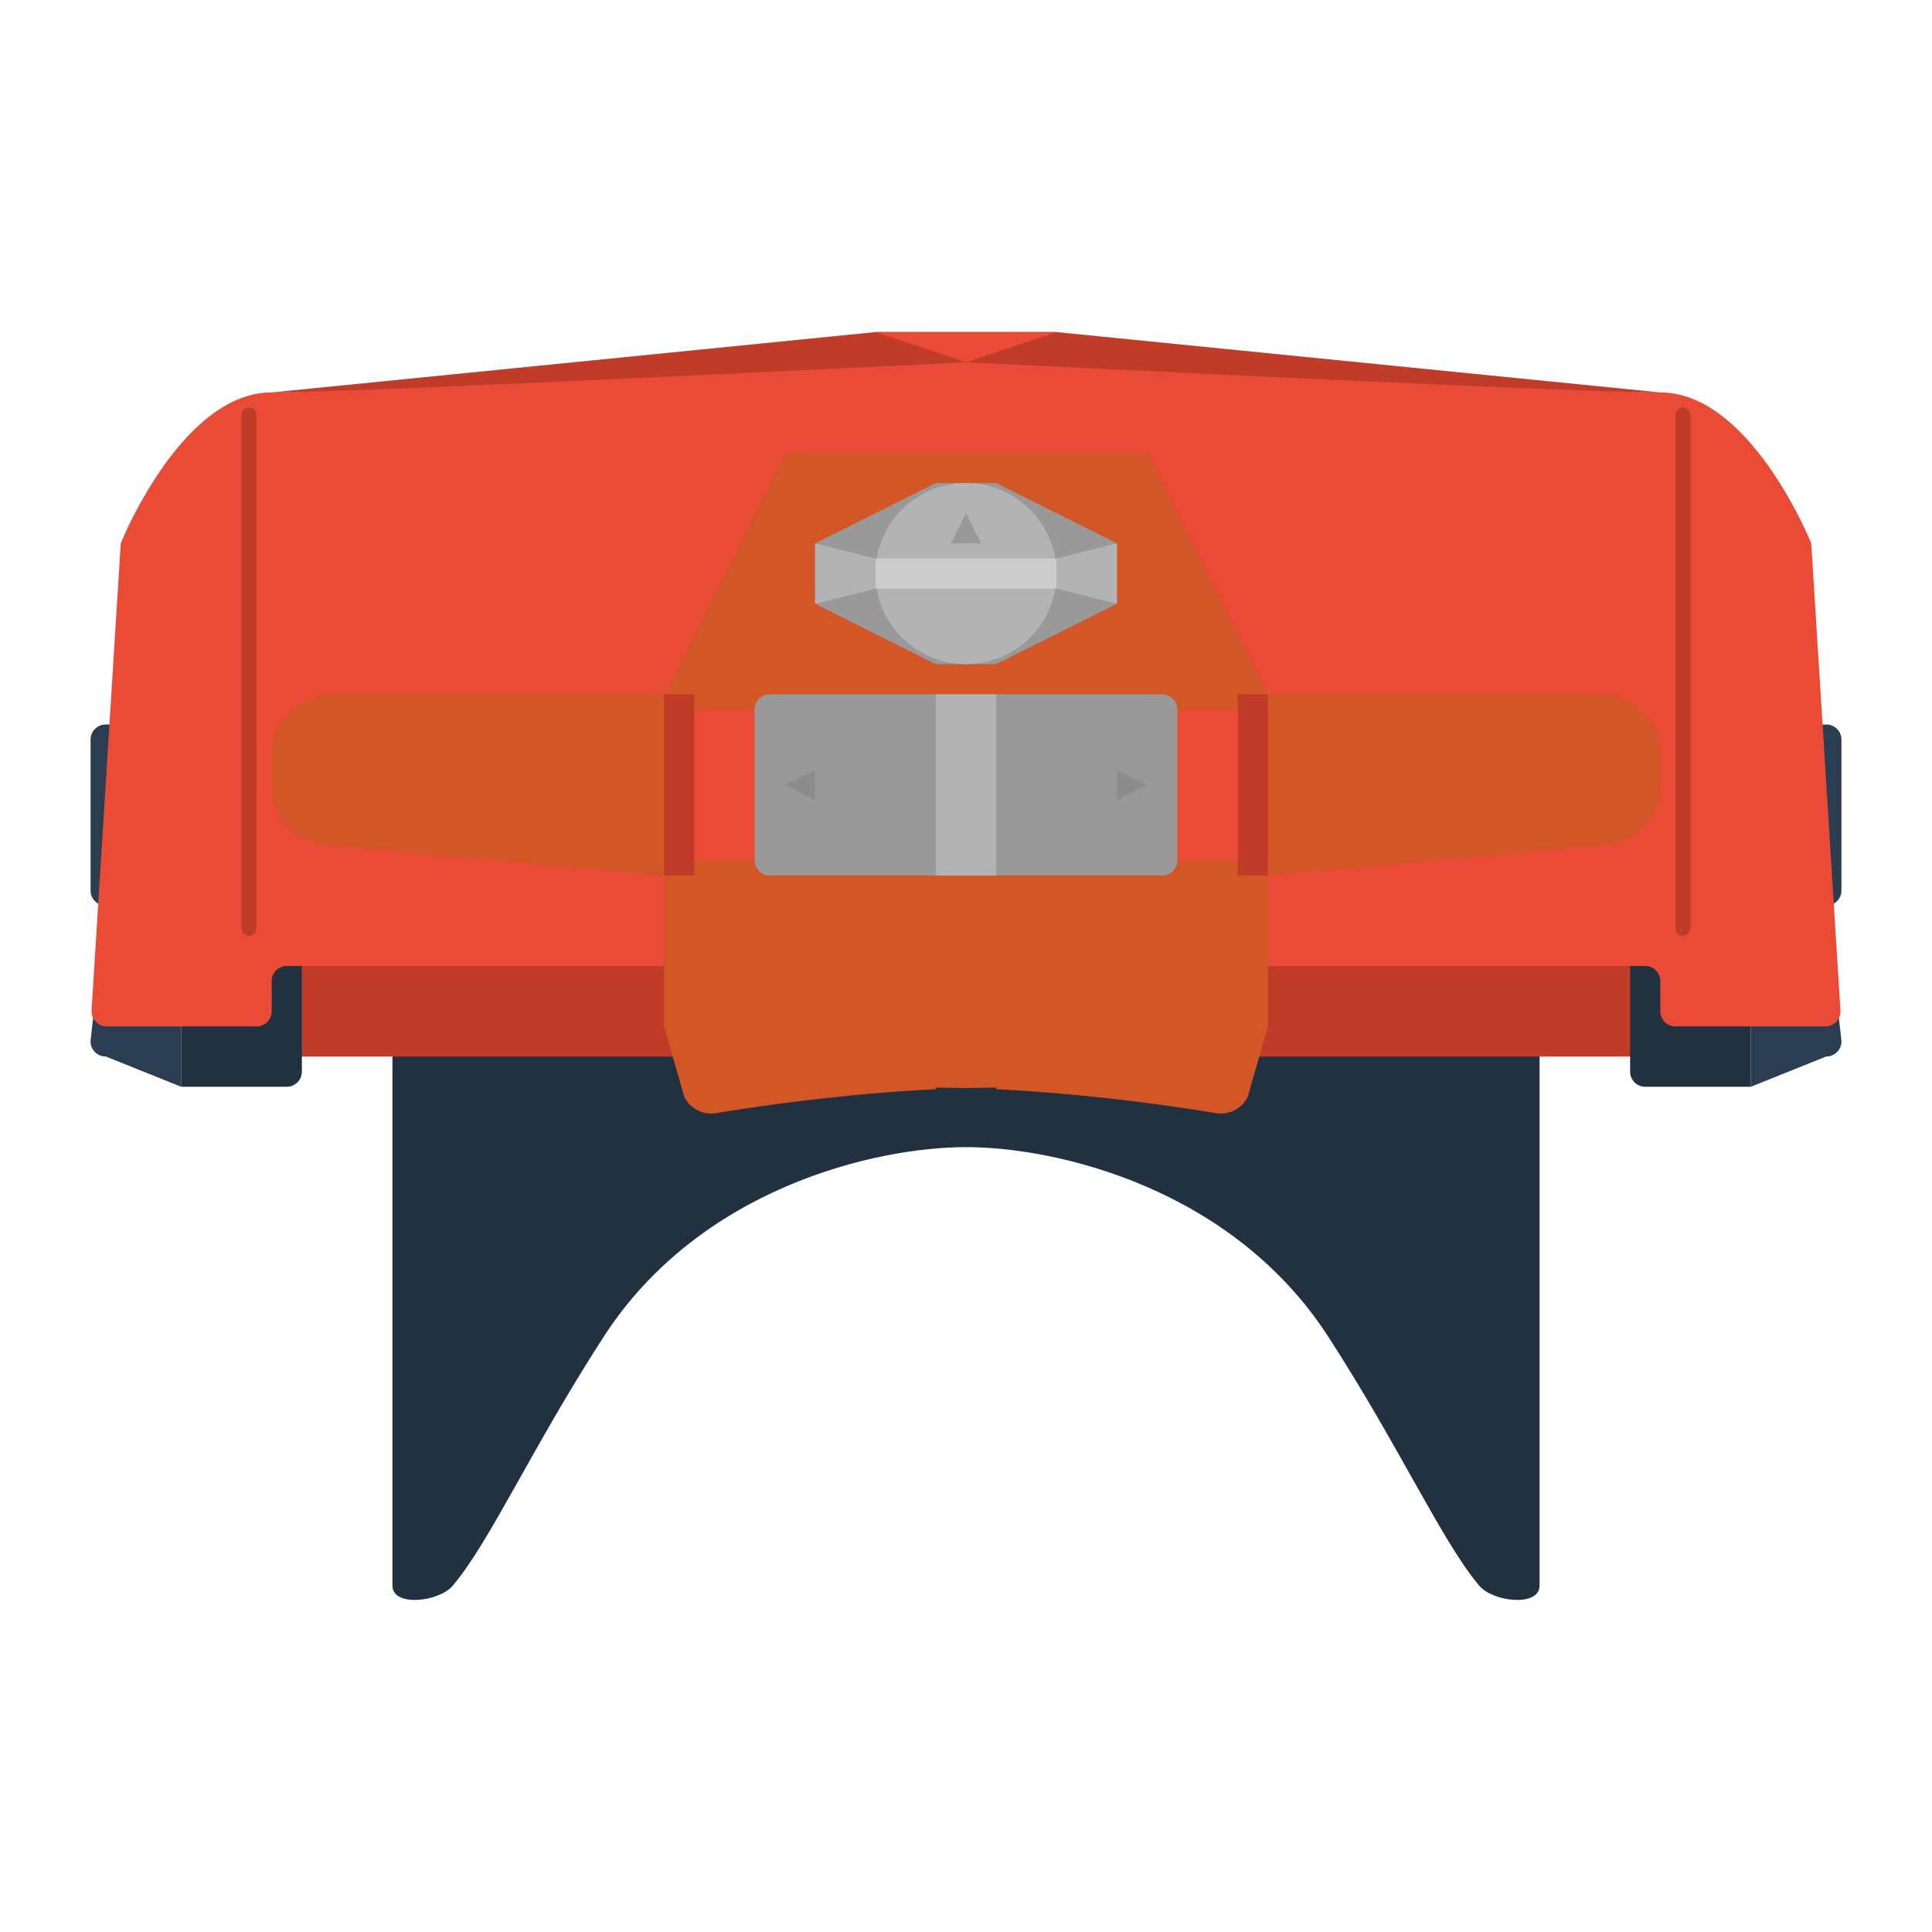<svg xmlns="http://www.w3.org/2000/svg" viewBox="0 0 256 256"><path fill="#c13c28" d="m36 52 80-8h24l80 8z"/><path fill="#223140" d="M60 210.105c4.993-5.941 10.41-18.16 20-32.991C92.752 157.394 116 152 128 152s35.248 5.394 48 25.115c9.59 14.831 15.007 27.049 20 32.991 1.819 2.164 8 2.864 8 0V136H52v74.105c0 2.864 6.181 2.165 8 0"/><path fill="#2b3e51" d="M14 120h.028l-2.015 17.779c-.135 1.185.811 2.221 2.027 2.221l9.96 4v-24h208v24l9.96-4c1.216 0 2.162-1.036 2.027-2.221L241.972 120H242a2 2 0 0 0 2-2V98a2 2 0 0 0-2-2H14a2 2 0 0 0-2 2v20a2 2 0 0 0 2 2"/><path fill="#c13c28" d="M36 128h184v12H36z"/><path fill="#223140" d="M218 124h12a2 2 0 0 1 2 2v18h-14a2 2 0 0 1-2-2v-16a2 2 0 0 1 2-2m-180 0H26a2 2 0 0 0-2 2v18h14a2 2 0 0 0 2-2v-16a2 2 0 0 0-2-2"/><path fill="#e94b36" d="M36 134v-4a2 2 0 0 1 2-2h180a2 2 0 0 1 2 2v4a2 2 0 0 0 2 2h19.871a2 2 0 0 0 1.996-2.125L240 72s-8-20-20-20-92-4-92-4-80 4-92 4-20 20-20 20l-3.867 61.875A2 2 0 0 0 14.129 136H34a2 2 0 0 0 2-2"/><path fill="#b80000" d="M156 136h-12v-4h12zm-44 0h-12v-4h12z"/><path fill="#d35627" d="M212 92h-44l-16-32h-48L88 92H44a8 8 0 0 0-8 8v4a8 8 0 0 0 8 8l44 4v20l2.669 9.337a3.99 3.99 0 0 0 4.223 2.159c5.159-.855 16.589-2.557 29.109-3.167v-.205q2.005.001 4 .054 1.996-.053 4-.054v.205c12.52.611 23.95 2.312 29.109 3.167a3.99 3.99 0 0 0 4.223-2.159L168 136v-20l44-4a8 8 0 0 0 8-8v-4a8 8 0 0 0-8-8"/><path fill="#c13c28" d="M164 92h4v24h-4z"/><path fill="#999" d="M124 88h8l16-8v-8l-16-8h-8l-16 8v8z"/><path fill="#c13c28" d="M223 54a1 1 0 0 1 1 1v68a1 1 0 0 1-2 0V55a1 1 0 0 1 1-1"/><path fill="#b3b3b3" d="M140 78v-4l8-2v8z"/><path fill="#c13c28" d="M88 92h4v24h-4zM33 54a1 1 0 0 0-1 1v68a1 1 0 0 0 2 0V55a1 1 0 0 0-1-1"/><path fill="#b3b3b3" d="M116 78v-4l-8-2v8z"/><circle cx="128" cy="76" r="12" fill="#b3b3b3"/><path fill="#ccc" d="M140 78h-24v-4h24z"/><path fill="#e94b36" d="M92 94h72v20H92z"/><path fill="#999" d="M102 92h52a2 2 0 0 1 2 2v20a2 2 0 0 1-2 2h-52a2 2 0 0 1-2-2V94a2 2 0 0 1 2-2"/><path fill="#b3b3b3" d="M132 116h-8V92h8z"/><path fill="#e94b36" d="m116 44 12 4 12-4z"/><path fill="#999" d="M130 72h-4l2-4z"/><path fill="#8c8c8c" d="M108 102v4l-4-2zm40 4v-4l4 2z"/></svg>